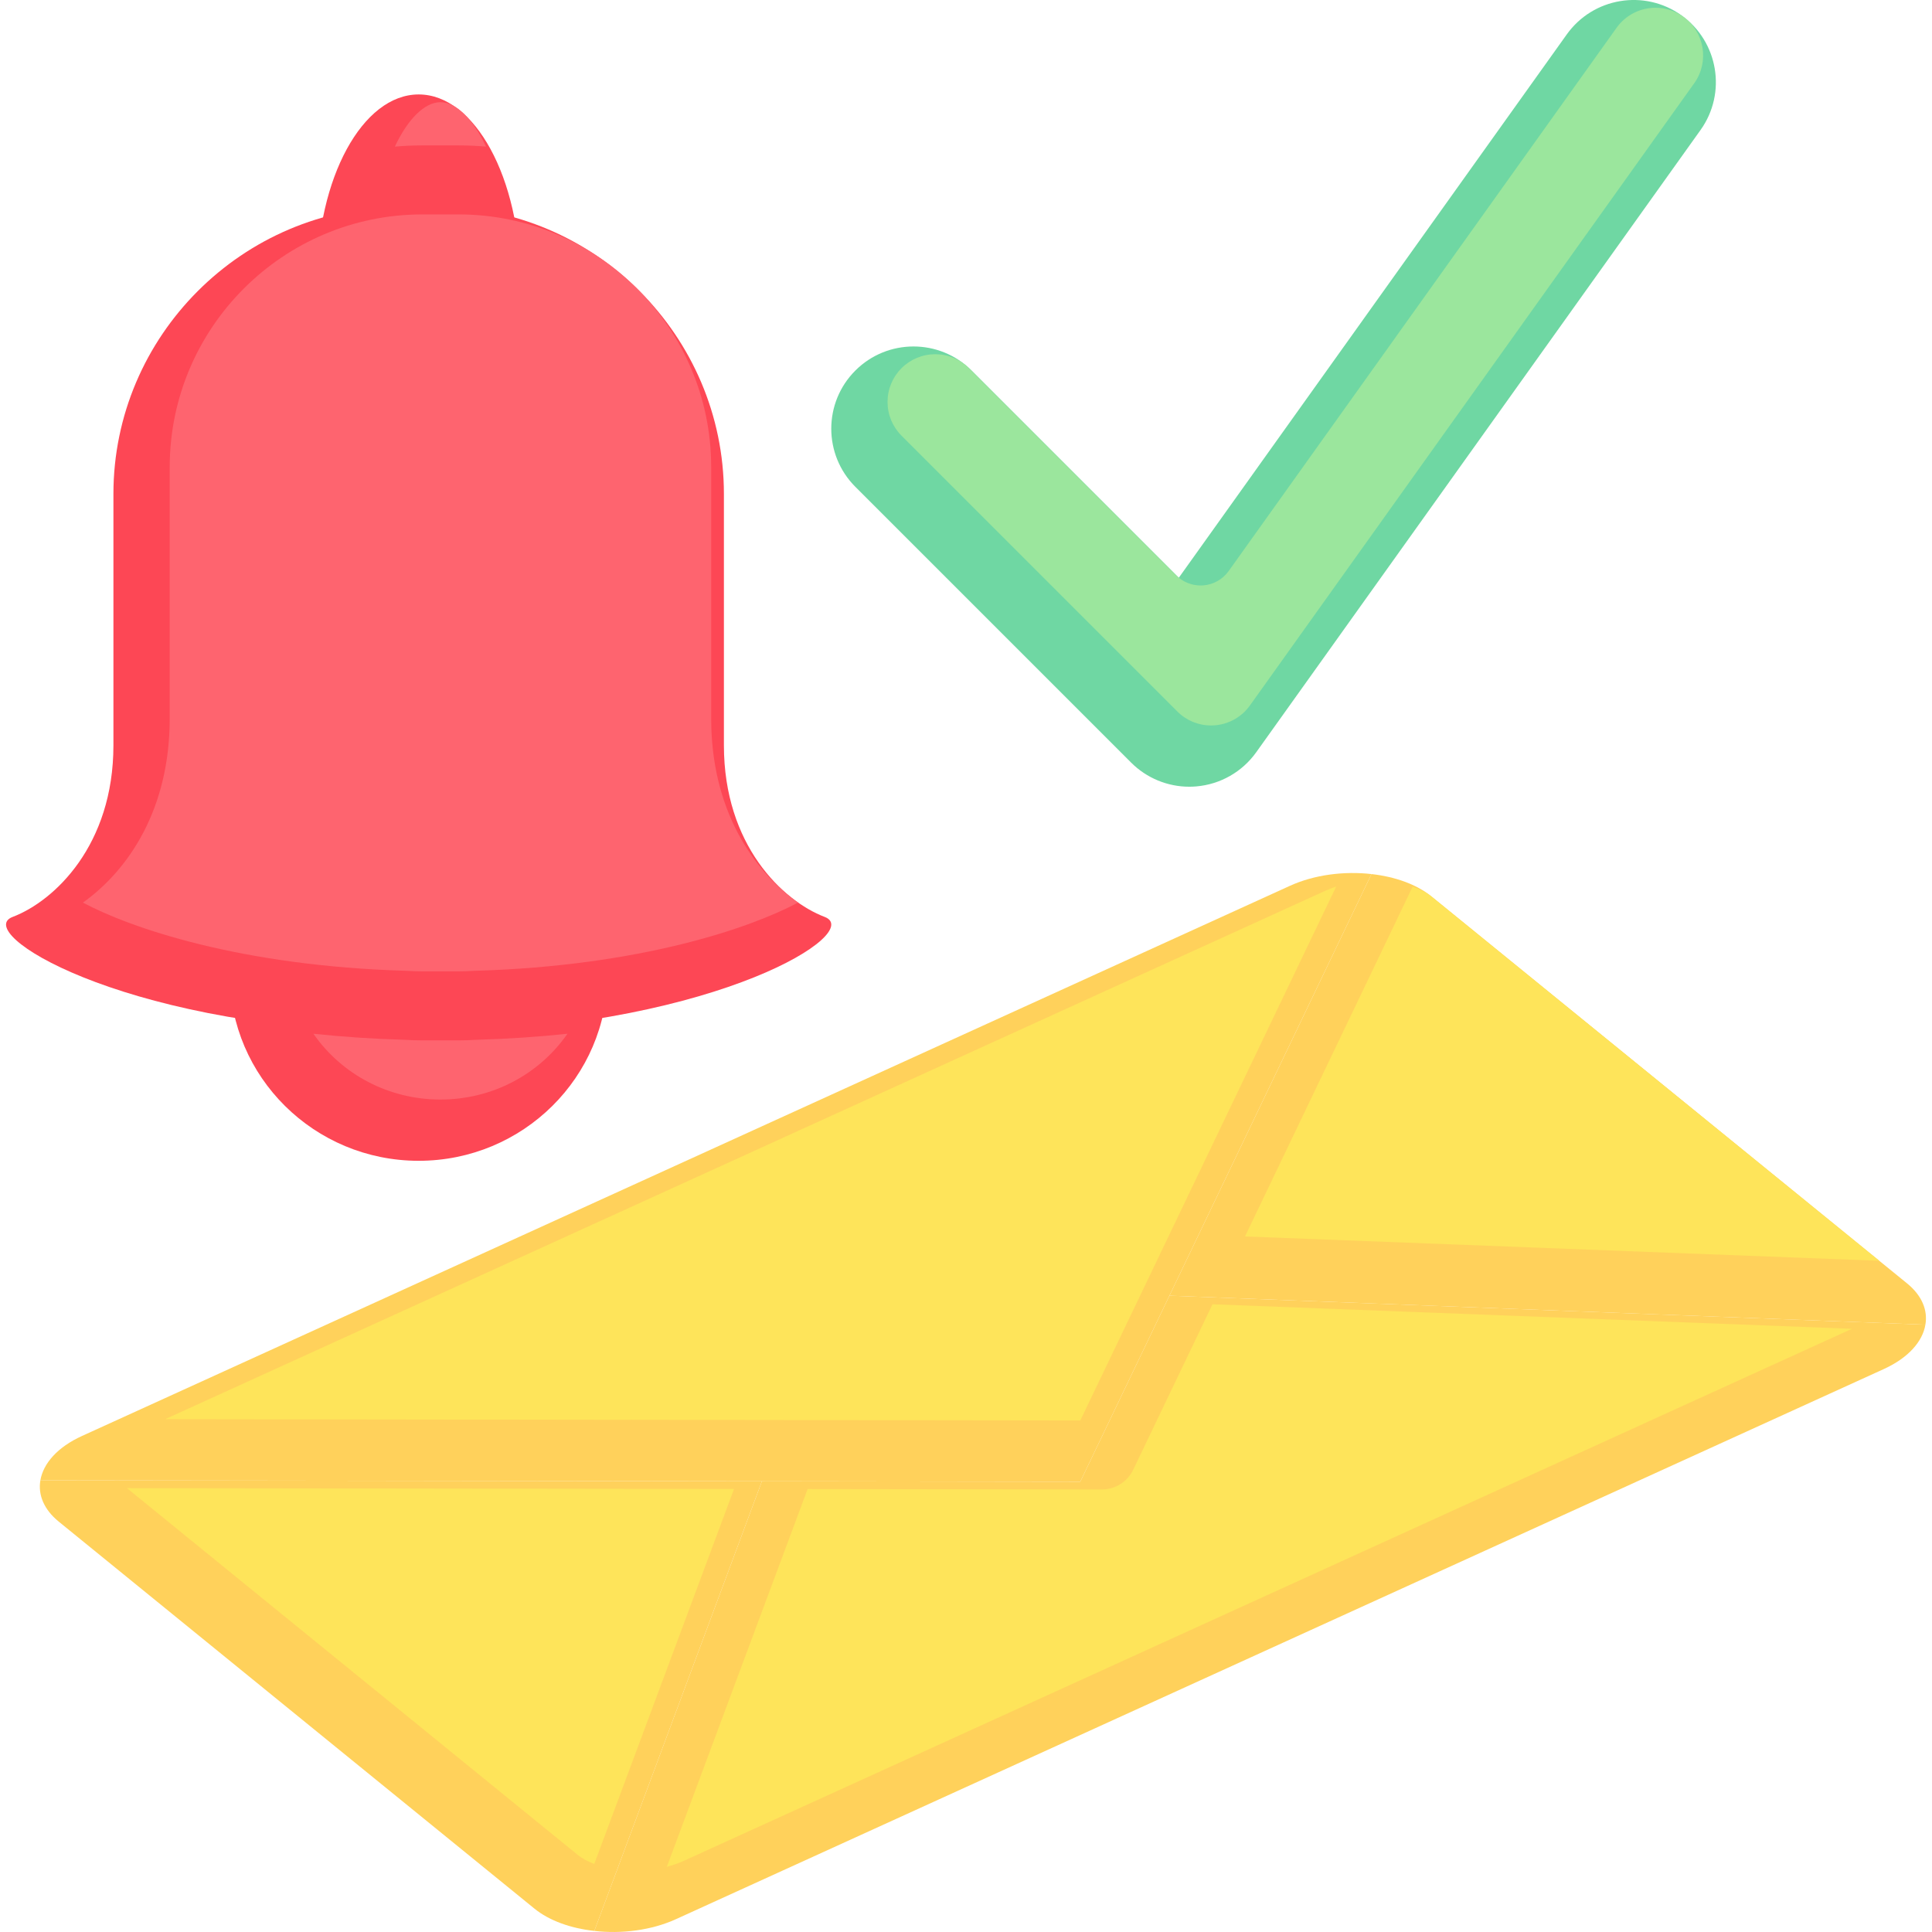 <svg enable-background="new 0 0 512 512" height="512" viewBox="0 0 512 512" width="512" xmlns="http://www.w3.org/2000/svg" xmlns:xlink="http://www.w3.org/1999/xlink"><linearGradient id="lg1"><stop offset="0" stop-color="#fd4755"/><stop offset="1" stop-color="#ffd15b"/></linearGradient><linearGradient id="SVGID_1_" gradientUnits="userSpaceOnUse" x1="77.873" x2="445.658" xlink:href="#lg1" y1="50.596" y2="418.38"/><linearGradient id="SVGID_2_" gradientUnits="userSpaceOnUse" x1="78.045" x2="445.604" xlink:href="#lg1" y1="51.393" y2="418.951"/><g id="Backup" display="none"><g display="inline"><g><g id="XMLID_32_"><g fill="#ffd15b"><path d="m361.772 232.016-52.708 109.988-23.26 48.529-83.049-.115-188.223-.254c.748-4.388 4.464-8.655 10.844-11.559l315.12-143.522c6.377-2.907 14.15-3.873 21.276-3.067z"/><path d="m377.411 237.849 124.085 100.948c3.905 3.18 5.431 7.012 4.78 10.771l-197.211-7.564 52.708-109.988c6.1.68 11.733 2.653 15.638 5.833z"/><path d="m309.065 342.004 197.211 7.564c-.722 4.395-4.458 8.664-10.833 11.569l-315.12 143.521c-6.38 2.907-14.167 3.884-21.284 3.062l43.718-117.302 83.049.115z"/><path d="m202.756 390.418-43.717 117.302c-6.119-.677-11.725-2.65-15.629-5.827l-124.086-100.95c-3.905-3.178-5.431-7.024-4.791-10.779z"/></g><g style="fill:none;stroke:#000;stroke-width:8;stroke-linecap:round;stroke-linejoin:round;stroke-miterlimit:10"><path d="m361.772 232.016c6.101.68 11.734 2.653 15.639 5.833l124.085 100.948c3.905 3.18 5.431 7.012 4.78 10.771-.722 4.395-4.458 8.664-10.833 11.569l-315.12 143.521c-6.38 2.907-14.167 3.884-21.284 3.062-6.119-.677-11.725-2.65-15.629-5.827l-124.086-100.95c-3.905-3.178-5.431-7.024-4.791-10.779.748-4.388 4.464-8.655 10.844-11.559l315.12-143.522c6.376-2.907 14.149-3.873 21.275-3.067z"/><path d="m14.52 390.169.014-.005 188.222.254 83.049.115 23.26-48.529 52.707-109.988.016-.01"/><path d="m506.295 349.574-.019-.006-197.211-7.564"/><path d="m159.034 507.735.005-.015 43.717-117.302"/></g></g></g><g style="fill:#fd4755;stroke:#000;stroke-width:8;stroke-linecap:round;stroke-linejoin:round;stroke-miterlimit:10"><path d="m139.759 77.43c0 26.946-11.884 48.794-26.542 48.794-14.66 0-26.543-21.848-26.543-48.794 0-26.945 11.883-48.792 26.543-48.792 14.658 0 26.542 21.847 26.542 48.792z"/><ellipse cx="113.216" cy="258.025" rx="49.289" ry="48.792"/><path d="m219.127 243.195c-10.931-4.163-26.282-18.738-26.282-44.761v-65.577c0-41.218-33.725-74.943-74.945-74.943h-9.367c-41.221 0-74.944 33.725-74.944 74.943v65.577c0 26.023-15.355 40.598-26.286 44.761-10.474 3.989 27.37 28.049 96.763 30.04 1.476.088 2.966.145 4.468.145h9.367c1.501 0 2.988-.057 4.468-.145 69.39-1.991 107.236-26.051 96.758-30.04z"/></g><g><path d="m314.252 209.232c-5.662 0-11.124-2.243-15.165-6.283l-71.952-71.95c-8.375-8.376-8.375-21.958 0-30.333 8.377-8.376 21.957-8.376 30.334 0l54.047 54.049 101.201-141.729c6.885-9.641 20.279-11.874 29.918-4.992 9.638 6.885 11.873 20.277 4.99 29.918l-115.917 162.335c-3.666 5.134-9.4 8.392-15.683 8.912-.591.049-1.186.073-1.773.073z" style="fill:#6fd7a3;stroke:#000;stroke-width:8;stroke-linecap:round;stroke-linejoin:round;stroke-miterlimit:10"/></g></g></g><g id="Main" display="none"><g display="inline"><g><g id="XMLID_97_"><g fill="#ffd15b"><path d="m361.772 232.016-52.708 109.988-23.26 48.529-83.049-.115-188.223-.254c.748-4.388 4.464-8.655 10.844-11.559l315.12-143.522c6.377-2.907 14.15-3.873 21.276-3.067z"/><path d="m377.411 237.849 124.085 100.948c3.905 3.18 5.431 7.012 4.78 10.771l-197.211-7.564 52.708-109.988c6.1.68 11.733 2.653 15.638 5.833z"/><path d="m309.065 342.004 197.211 7.564c-.722 4.395-4.458 8.664-10.833 11.569l-315.12 143.521c-6.38 2.907-14.167 3.884-21.284 3.062l43.718-117.302 83.049.115z"/><path d="m202.756 390.418-43.717 117.302c-6.119-.677-11.725-2.65-15.629-5.827l-124.086-100.95c-3.905-3.178-5.431-7.024-4.791-10.779z"/></g><g style="fill:none;stroke:#000;stroke-width:8;stroke-linecap:round;stroke-linejoin:round;stroke-miterlimit:10"><path d="m361.772 232.016c6.101.68 11.734 2.653 15.639 5.833l124.085 100.948c3.905 3.18 5.431 7.012 4.78 10.771-.722 4.395-4.458 8.664-10.833 11.569l-315.12 143.521c-6.38 2.907-14.167 3.884-21.284 3.062-6.119-.677-11.725-2.65-15.629-5.827l-124.086-100.95c-3.905-3.178-5.431-7.024-4.791-10.779.748-4.388 4.464-8.655 10.844-11.559l315.12-143.522c6.376-2.907 14.149-3.873 21.275-3.067z"/><path d="m14.52 390.169.014-.005 188.222.254 83.049.115 23.26-48.529 52.707-109.988.016-.01"/><path d="m506.295 349.574-.019-.006-197.211-7.564"/><path d="m159.034 507.735.005-.015 43.717-117.302"/></g></g></g><g style="fill:#fd4755;stroke:#000;stroke-width:8;stroke-linecap:round;stroke-linejoin:round;stroke-miterlimit:10"><path d="m139.759 77.43c0 26.946-11.884 48.794-26.542 48.794-14.66 0-26.543-21.848-26.543-48.794 0-26.945 11.883-48.792 26.543-48.792 14.658 0 26.542 21.847 26.542 48.792z"/><ellipse cx="113.216" cy="258.025" rx="49.289" ry="48.792"/><path d="m219.127 243.195c-10.931-4.163-26.282-18.738-26.282-44.761v-65.577c0-41.218-33.725-74.943-74.945-74.943h-9.367c-41.221 0-74.944 33.725-74.944 74.943v65.577c0 26.023-15.355 40.598-26.286 44.761-10.474 3.989 27.37 28.049 96.763 30.04 1.476.088 2.966.145 4.468.145h9.367c1.501 0 2.988-.057 4.468-.145 69.39-1.991 107.236-26.051 96.758-30.04z"/></g><g><path d="m314.252 209.232c-5.662 0-11.124-2.243-15.165-6.283l-71.952-71.95c-8.375-8.376-8.375-21.958 0-30.333 8.377-8.376 21.957-8.376 30.334 0l54.047 54.049 101.201-141.729c6.885-9.641 20.279-11.874 29.918-4.992 9.638 6.885 11.873 20.277 4.99 29.918l-115.917 162.335c-3.666 5.134-9.4 8.392-15.683 8.912-.591.049-1.186.073-1.773.073z" style="fill:#6fd7a3;stroke:#000;stroke-width:8;stroke-linecap:round;stroke-linejoin:round;stroke-miterlimit:10"/></g></g></g><g id="Light_Green" display="none"><g display="inline" fill="#0e2a47"><path d="m362.222 228.041c-.088-.01-.178-.013-.266-.022-.003 0-.007-.001-.01-.001-1.663-.178-3.361-.275-5.058-.275-6.499 0-12.74 1.28-18.048 3.7l-315.119 143.522c-7.185 3.27-11.912 8.413-13.051 14.154-.018.067-.028.137-.043.205-.01.056-.025.111-.035.167-.918 5.381 1.287 10.55 6.209 14.555l124.085 100.949c4.303 3.5 10.508 5.861 17.471 6.667.136.023.271.038.406.047 1.705.189 3.45.291 5.195.291 6.477 0 12.709-1.28 18.023-3.701l315.121-143.521c7.37-3.358 12.153-8.666 13.116-14.526.01-.058.014-.114.023-.172.009-.071.024-.142.029-.212.763-5.236-1.439-10.256-6.25-14.173l-124.083-100.948c-4.341-3.535-10.634-5.916-17.715-6.706zm-343.325 166.129 178.102.242-40.568 108.852c-4.26-.84-7.924-2.381-10.497-4.474l-124.085-100.949c-1.106-.901-2.297-2.146-2.952-3.671zm264.391-7.641-262.14-.356c1.47-1.478 3.476-2.83 5.887-3.927l315.122-143.523c3.854-1.757 8.559-2.782 13.377-2.946zm-77.756 7.895 80.268.109h.005c1.539 0 2.942-.883 3.607-2.271l22.122-46.16 188.37 7.225c-1.485 1.568-3.571 3.01-6.118 4.171l-315.122 143.521c-4.02 1.831-8.962 2.863-13.964 2.964zm109.769-56.184 48.797-101.822c4.391.83 8.163 2.395 10.789 4.534l124.083 100.946c1.063.866 2.204 2.049 2.87 3.497z"/><path d="m31.257 265.277c7.55 2.588 17.852 5.493 30.891 7.808 6.561 21.794 26.966 37.732 51.068 37.732s44.506-15.938 51.067-37.731c13.04-2.314 23.342-5.221 30.892-7.808 6.567-2.251 28.107-10.275 29.59-19.042.5-2.954-1.154-5.615-4.213-6.78-8.199-3.123-23.706-15.715-23.706-41.023v-65.577c0-35.28-23.266-65.224-55.259-75.308-4.457-19.471-15.335-32.911-28.371-32.911s-23.915 13.441-28.372 32.912c-31.99 10.087-55.254 40.029-55.254 75.308v65.577c0 25.307-15.509 37.9-23.71 41.023-3.059 1.165-4.712 3.826-4.212 6.779 1.483 8.767 23.023 16.791 29.589 19.041zm6.333-132.42c0-39.118 31.826-70.943 70.944-70.943h9.367c39.119 0 70.945 31.825 70.945 70.943v65.577c0 27.906 16.115 42.666 26.986 47.707-6.54 6.394-39.458 21.543-93.577 23.096-.041.001-.082.003-.123.005-1.558.093-2.942.138-4.231.138h-9.367c-1.293 0-2.677-.045-4.23-.138-.041-.002-.082-.004-.123-.005-54.114-1.553-87.033-16.7-93.579-23.095 10.829-5.005 26.988-19.767 26.988-47.708zm75.626-100.219c8.206 0 15.552 9.258 19.495 22.689-4.801-.916-9.748-1.414-14.811-1.414h-9.367c-5.064 0-10.012.499-14.814 1.414 3.945-13.431 11.291-22.689 19.497-22.689zm0 270.179c-19.087 0-35.443-11.745-42.098-28.307 9.666 1.365 20.585 2.368 32.771 2.72 1.688.1 3.208.148 4.644.148h9.367c1.432 0 2.951-.049 4.644-.147 12.185-.353 23.103-1.354 32.768-2.72-6.654 16.561-23.009 28.306-42.096 28.306z"/></g><g display="inline"><path d="m296.259 205.778c4.808 4.807 11.198 7.455 17.993 7.455.708 0 1.417-.03 2.103-.087 7.469-.618 14.251-4.472 18.608-10.574l115.917-162.336c8.151-11.418 5.495-27.342-5.921-35.498-4.342-3.1-9.449-4.738-14.769-4.738-8.212 0-15.961 3.985-20.729 10.662l-98.456 137.886-50.708-50.709c-4.808-4.807-11.198-7.454-17.996-7.454s-13.188 2.647-17.995 7.454c-4.807 4.806-7.454 11.196-7.454 17.994s2.647 13.188 7.453 17.996zm-41.618-102.283 54.047 54.049c.832.832 1.988 1.258 3.159 1.158 1.172-.097 2.242-.705 2.925-1.662l101.2-141.729c3.269-4.578 8.585-7.311 14.218-7.311 3.643 0 7.143 1.124 10.119 3.249 7.828 5.591 9.648 16.51 4.06 24.339l-115.917 162.334c-2.987 4.184-7.637 6.826-12.764 7.25-.469.04-.953.06-1.437.06-4.658 0-9.04-1.815-12.336-5.112l-71.952-71.95c-3.295-3.296-5.11-7.678-5.11-12.339s1.815-9.042 5.11-12.337c3.296-3.295 7.678-5.111 12.339-5.111s9.043 1.817 12.339 5.112z" fill="#69e781"/></g></g><g id="Light_Blue" display="none"><g display="inline" fill="#00f9ff"><path d="m362.222 228.041c-.088-.01-.178-.013-.266-.022-.003 0-.007-.001-.01-.001-1.663-.178-3.361-.275-5.058-.275-6.499 0-12.74 1.28-18.048 3.7l-315.119 143.522c-7.185 3.27-11.912 8.413-13.051 14.154-.018.067-.028.137-.043.205-.01.056-.025.111-.035.167-.918 5.381 1.287 10.55 6.209 14.555l124.085 100.949c4.303 3.5 10.508 5.861 17.471 6.667.136.023.271.038.406.047 1.705.189 3.45.291 5.195.291 6.477 0 12.709-1.28 18.023-3.701l315.121-143.521c7.37-3.358 12.153-8.666 13.116-14.526.01-.058.014-.114.023-.172.009-.071.024-.142.029-.212.763-5.236-1.439-10.256-6.25-14.173l-124.083-100.948c-4.341-3.535-10.634-5.916-17.715-6.706zm-343.325 166.129 178.102.242-40.568 108.852c-4.26-.84-7.924-2.381-10.497-4.474l-124.085-100.949c-1.106-.901-2.297-2.146-2.952-3.671zm264.391-7.641-262.14-.356c1.47-1.478 3.476-2.83 5.887-3.927l315.122-143.523c3.854-1.757 8.559-2.782 13.377-2.946zm-77.756 7.895 80.268.109h.005c1.539 0 2.942-.883 3.607-2.271l22.122-46.16 188.37 7.225c-1.485 1.568-3.571 3.01-6.118 4.171l-315.122 143.521c-4.02 1.831-8.962 2.863-13.964 2.964zm109.769-56.184 48.797-101.822c4.391.83 8.163 2.395 10.789 4.534l124.083 100.946c1.063.866 2.204 2.049 2.87 3.497z"/><path d="m31.257 265.277c7.55 2.588 17.852 5.493 30.891 7.808 6.561 21.794 26.966 37.732 51.068 37.732s44.506-15.938 51.067-37.731c13.04-2.314 23.342-5.221 30.892-7.808 6.567-2.251 28.107-10.275 29.59-19.042.5-2.954-1.154-5.615-4.213-6.78-8.199-3.123-23.706-15.715-23.706-41.023v-65.577c0-35.28-23.266-65.224-55.259-75.308-4.457-19.471-15.335-32.911-28.371-32.911s-23.915 13.441-28.372 32.912c-31.99 10.087-55.254 40.029-55.254 75.308v65.577c0 25.307-15.509 37.9-23.71 41.023-3.059 1.165-4.712 3.826-4.212 6.779 1.483 8.767 23.023 16.791 29.589 19.041zm6.333-132.42c0-39.118 31.826-70.943 70.944-70.943h9.367c39.119 0 70.945 31.825 70.945 70.943v65.577c0 27.906 16.115 42.666 26.986 47.707-6.54 6.394-39.458 21.543-93.577 23.096-.041.001-.082.003-.123.005-1.558.093-2.942.138-4.231.138h-9.367c-1.293 0-2.677-.045-4.23-.138-.041-.002-.082-.004-.123-.005-54.114-1.553-87.033-16.7-93.579-23.095 10.829-5.005 26.988-19.767 26.988-47.708zm75.626-100.219c8.206 0 15.552 9.258 19.495 22.689-4.801-.916-9.748-1.414-14.811-1.414h-9.367c-5.064 0-10.012.499-14.814 1.414 3.945-13.431 11.291-22.689 19.497-22.689zm0 270.179c-19.087 0-35.443-11.745-42.098-28.307 9.666 1.365 20.585 2.368 32.771 2.72 1.688.1 3.208.148 4.644.148h9.367c1.432 0 2.951-.049 4.644-.147 12.185-.353 23.103-1.354 32.768-2.72-6.654 16.561-23.009 28.306-42.096 28.306z"/></g><g display="inline"><path d="m296.259 205.778c4.808 4.807 11.198 7.455 17.993 7.455.708 0 1.417-.03 2.103-.087 7.469-.618 14.251-4.472 18.608-10.574l115.917-162.336c8.151-11.418 5.495-27.342-5.921-35.498-4.342-3.1-9.449-4.738-14.769-4.738-8.212 0-15.961 3.985-20.729 10.662l-98.456 137.886-50.708-50.709c-4.808-4.807-11.198-7.454-17.996-7.454s-13.188 2.647-17.995 7.454c-4.807 4.806-7.454 11.196-7.454 17.994s2.647 13.188 7.453 17.996zm-41.618-102.283 54.047 54.049c.832.832 1.988 1.258 3.159 1.158 1.172-.097 2.242-.705 2.925-1.662l101.2-141.729c3.269-4.578 8.585-7.311 14.218-7.311 3.643 0 7.143 1.124 10.119 3.249 7.828 5.591 9.648 16.51 4.06 24.339l-115.917 162.334c-2.987 4.184-7.637 6.826-12.764 7.25-.469.04-.953.06-1.437.06-4.658 0-9.04-1.815-12.336-5.112l-71.952-71.95c-3.295-3.296-5.11-7.678-5.11-12.339s1.815-9.042 5.11-12.337c3.296-3.295 7.678-5.111 12.339-5.111s9.043 1.817 12.339 5.112z" fill="#09176b"/></g></g><g id="Shadow" display="none"><g display="inline"><g><g id="XMLID_161_"><g fill="#ffd15b"><path d="m361.772 232.016-52.708 109.988-23.26 48.529-83.049-.115-188.223-.254c.748-4.388 4.464-8.655 10.844-11.559l315.12-143.522c6.377-2.907 14.15-3.873 21.276-3.067z"/><path d="m377.411 237.849 124.085 100.948c3.905 3.18 5.431 7.012 4.78 10.771l-197.211-7.564 52.708-109.988c6.1.68 11.733 2.653 15.638 5.833z"/><path d="m309.065 342.004 197.211 7.564c-.722 4.395-4.458 8.664-10.833 11.569l-315.12 143.521c-6.38 2.907-14.167 3.884-21.284 3.062l43.718-117.302 83.049.115z"/><path d="m202.756 390.418-43.717 117.302c-6.119-.677-11.725-2.65-15.629-5.827l-124.086-100.95c-3.905-3.178-5.431-7.024-4.791-10.779z"/></g></g></g><g fill="#fd4755"><path d="m139.759 77.43c0 26.946-11.884 48.794-26.542 48.794-14.66 0-26.543-21.848-26.543-48.794 0-26.945 11.883-48.792 26.543-48.792 14.658 0 26.542 21.847 26.542 48.792z"/><ellipse cx="113.216" cy="258.025" rx="49.289" ry="48.792"/><path d="m219.127 243.195c-10.931-4.163-26.282-18.738-26.282-44.761v-65.577c0-41.218-33.725-74.943-74.945-74.943h-9.367c-41.221 0-74.944 33.725-74.944 74.943v65.577c0 26.023-15.355 40.598-26.286 44.761-10.474 3.989 27.37 28.049 96.763 30.04 1.476.088 2.966.145 4.468.145h9.367c1.501 0 2.988-.057 4.468-.145 69.39-1.991 107.236-26.051 96.758-30.04z"/></g><g><path d="m314.252 209.232c-5.662 0-11.124-2.243-15.165-6.283l-71.952-71.95c-8.375-8.376-8.375-21.958 0-30.333 8.377-8.376 21.957-8.376 30.334 0l54.047 54.049 101.201-141.729c6.885-9.641 20.279-11.874 29.918-4.992 9.638 6.885 11.873 20.277 4.99 29.918l-115.917 162.335c-3.666 5.134-9.4 8.392-15.683 8.912-.591.049-1.186.073-1.773.073z" fill="#6fd7a3"/></g></g></g><g id="Base" display="none"><g fill="#fee45a"><path d="m47.076 374.22 302.835-137.927c.833-.38 1.723-.721 2.656-1.02l-66.744 139.272z" display="inline"/><path d="m328.782 326.556 43.732-91.254c1.982.673 3.663 1.542 4.897 2.547l116.84 95.054z" display="inline"/><path d="m214.684 392.448 76.791.104c3.456 0 6.642-2.007 8.129-5.112l20.702-43.197 166.824 6.398-304.857 138.847c-1.317.6-2.77 1.102-4.313 1.495z" display="inline"/><path d="m159.026 490.247c-1.704-.637-3.158-1.424-4.256-2.316l-117.662-95.725 158.376.216z" display="inline"/></g><path d="m107.005 42.25c3.349-7.153 7.756-11.593 11.893-11.593 4.136 0 8.542 4.44 11.892 11.592-2.409-.21-4.816-.316-7.207-.316h-9.367c-2.392 0-4.8.106-7.211.317z" display="inline" fill="#fe646f"/><path d="m118.898 290.837c-13.495 0-25.73-6.521-33.14-17.165 7.674.813 15.575 1.341 23.595 1.574 1.762.103 3.354.152 4.863.152h9.367c1.499 0 3.09-.05 4.861-.151 8.023-.234 15.923-.762 23.592-1.574-7.41 10.644-19.644 17.164-33.138 17.164z" display="inline" fill="#fe646f"/><path d="m114.216 257.398c-1.194 0-2.48-.042-3.932-.129l-.303-.013c-43.302-1.242-72.108-11.245-84.349-17.792 11.928-8.513 22.639-24.411 22.639-48.012v-65.577c0-36.361 29.583-65.943 65.944-65.943h9.367c36.362 0 65.945 29.582 65.945 65.943v65.577c0 23.58 10.716 39.483 22.646 48.008-12.233 6.547-41.042 16.554-84.381 17.797l-.211.008c-1.521.091-2.809.133-3.999.133z" display="inline" fill="#fe646f"/><path d="m319.934 193.252c-3.323 0-6.449-1.295-8.801-3.647l-71.952-71.95c-2.351-2.351-3.646-5.478-3.646-8.803s1.294-6.451 3.646-8.801c2.352-2.352 5.478-3.646 8.803-3.646s6.452 1.295 8.804 3.646l54.046 54.049c1.677 1.676 3.994 2.637 6.356 2.637.254 0 .51-.011.766-.033 2.626-.218 5.025-1.581 6.566-3.737l101.201-141.731c2.333-3.266 6.127-5.216 10.149-5.216 2.595 0 5.09.802 7.214 2.318 5.583 3.988 6.883 11.778 2.896 17.365l-115.918 162.333c-2.131 2.985-5.451 4.871-9.107 5.173-.339.029-.681.043-1.023.043z" display="inline" fill="#9be69d"/></g><g id="Flat"><g><g><g><g id="XMLID_225_"><g fill="#ffd15b"><path d="m363.451 231.635-53.544 111.734-23.629 49.3-84.367-.117-191.21-.258c.76-4.458 4.535-8.793 11.016-11.742l320.122-145.801c6.476-2.953 14.373-3.935 21.612-3.116z"/><path d="m379.338 237.561 126.054 102.551c3.967 3.229 5.518 7.123 4.856 10.942l-200.341-7.685 53.544-111.734c6.198.691 11.921 2.696 15.887 5.926z"/><path d="m309.907 343.369 200.341 7.685c-.734 4.464-4.529 8.802-11.005 11.753l-320.121 145.798c-6.481 2.953-14.392 3.945-21.622 3.109l44.412-119.163 84.367.117z"/><path d="m201.911 392.552-44.411 119.163c-6.216-.688-11.911-2.692-15.877-5.919l-126.056-102.552c-3.967-3.229-5.517-7.136-4.866-10.95z"/></g></g></g><g fill="#fd4755"><path d="m137.914 74.596c0 27.374-12.072 49.568-26.964 49.568-14.893 0-26.964-22.194-26.964-49.568 0-27.373 12.072-49.567 26.964-49.567 14.891 0 26.964 22.194 26.964 49.567z"/><ellipse cx="110.949" cy="258.058" rx="50.071" ry="49.566"/><path d="m218.542 242.992c-11.104-4.229-26.699-19.035-26.699-45.472v-66.618c0-41.873-34.26-76.133-76.134-76.133h-9.516c-41.875 0-76.134 34.26-76.134 76.133v66.618c0 26.437-15.599 41.242-26.704 45.472-10.64 4.052 27.805 28.495 98.299 30.516 1.499.09 3.013.146 4.539.146h9.516c1.525 0 3.036-.057 4.539-.146 70.491-2.022 108.939-26.464 98.294-30.516z"/></g><g><path d="m315.177 208.49c-5.752 0-11.301-2.279-15.406-6.383l-73.094-73.092c-8.509-8.51-8.509-22.307 0-30.814 8.51-8.509 22.305-8.509 30.816 0l54.905 54.906 102.806-143.979c6.995-9.794 20.602-12.062 30.393-5.071 9.791 6.994 12.061 20.599 5.069 30.393l-117.757 164.912c-3.724 5.216-9.549 8.525-15.932 9.053-.6.051-1.204.075-1.8.075z" fill="#6fd7a3"/></g></g><g fill="#fee45a"><path d="m43.76 376.097 307.642-140.117c.846-.386 1.75-.732 2.698-1.036l-67.803 141.483z"/><path d="m329.938 327.676 44.426-92.703c2.014.684 3.721 1.566 4.975 2.587l118.695 96.563z"/><path d="m214.028 394.614 78.009.106c3.51 0 6.747-2.039 8.258-5.194l21.03-43.883 169.472 6.5-309.694 141.051c-1.338.609-2.814 1.119-4.381 1.519z"/><path d="m157.487 493.965c-1.731-.646-3.208-1.446-4.324-2.353l-119.529-97.244 160.891.219z"/></g><path d="m104.641 38.857c3.402-7.267 7.879-11.777 12.081-11.777s8.678 4.51 12.081 11.776c-2.448-.214-4.893-.322-7.322-.322h-9.515c-2.431.001-4.877.109-7.325.323z" fill="#fe646f"/><path d="m116.722 291.39c-13.709 0-26.138-6.624-33.666-17.438 7.796.827 15.822 1.362 23.97 1.6 1.79.104 3.407.154 4.94.154h9.515c1.523 0 3.139-.05 4.938-.153 8.15-.238 16.176-.773 23.967-1.6-7.528 10.814-19.956 17.437-33.664 17.437z" fill="#fe646f"/><path d="m111.965 257.421c-1.213 0-2.52-.043-3.994-.131l-.308-.014c-43.989-1.262-73.252-11.423-85.688-18.074 12.118-8.648 22.999-24.798 22.999-48.773v-66.618c0-36.938 30.052-66.99 66.991-66.99h9.515c36.939 0 66.992 30.052 66.992 66.99v66.618c0 23.954 10.886 40.11 23.006 48.77-12.427 6.651-41.693 16.816-85.721 18.079l-.214.009c-1.545.092-2.853.135-4.063.135h-9.515z" fill="#fe646f"/><path d="m320.948 192.256c-3.375 0-6.551-1.316-8.941-3.705l-73.094-73.092c-2.388-2.389-3.704-5.564-3.704-8.943 0-3.377 1.315-6.553 3.703-8.941 2.389-2.389 5.565-3.704 8.943-3.704s6.554 1.315 8.944 3.704l54.904 54.907c1.704 1.703 4.057 2.679 6.457 2.679.258 0 .519-.011.778-.034 2.668-.221 5.104-1.605 6.67-3.796l102.809-143.98c2.37-3.318 6.224-5.299 10.311-5.299 2.637 0 5.171.814 7.329 2.354 5.672 4.052 6.992 11.965 2.941 17.641l-117.758 164.911c-2.166 3.033-5.538 4.948-9.251 5.255-.345.029-.693.043-1.041.043z" fill="#9be69d"/></g></g><g id="Line" display="none"><g style="display:inline;fill:none;stroke:#000;stroke-width:8;stroke-linecap:round;stroke-linejoin:round;stroke-miterlimit:10"><path d="m361.772 232.016c6.101.68 11.734 2.653 15.639 5.833l124.085 100.948c3.905 3.18 5.431 7.012 4.78 10.771-.722 4.395-4.458 8.664-10.833 11.569l-315.12 143.521c-6.38 2.907-14.167 3.884-21.284 3.062-6.119-.677-11.725-2.65-15.629-5.827l-124.086-100.95c-3.905-3.178-5.431-7.024-4.791-10.779.748-4.388 4.464-8.655 10.844-11.559l315.12-143.522c6.376-2.907 14.149-3.873 21.275-3.067z"/><path d="m14.52 390.169.014-.005 188.222.254 83.049.115 23.26-48.529 52.707-109.988.016-.01"/><path d="m506.295 349.574-.019-.006-197.211-7.564"/><path d="m159.034 507.735.005-.015 43.717-117.302"/></g></g><g id="Blue" display="none"><g display="inline"><g fill="#9bc9ff"><path d="m27.035 382.246c-2.411 1.097-4.417 2.449-5.887 3.927l262.14.356 72.246-150.753c-4.818.164-9.523 1.189-13.377 2.946z"/><path d="m498.97 341.898-124.083-100.946c-2.626-2.139-6.397-3.704-10.789-4.534l-48.797 101.822 186.539 7.155c-.666-1.448-1.806-2.63-2.87-3.497z"/><path d="m493.785 357.497c2.547-1.161 4.633-2.603 6.118-4.171l-188.37-7.225-22.122 46.16c-.665 1.389-2.068 2.271-3.607 2.271-.002 0-.003 0-.005 0l-80.268-.109-40.831 109.559c5.002-.101 9.944-1.133 13.964-2.964z"/><path d="m156.431 503.264 40.568-108.852-178.102-.242c.655 1.525 1.846 2.771 2.952 3.671l124.085 100.949c2.573 2.093 6.237 3.634 10.497 4.474z"/></g><path d="m108.534 53.914h9.367c5.063 0 10.01.498 14.811 1.414-3.943-13.431-11.289-22.689-19.495-22.689-8.207 0-15.553 9.259-19.496 22.69 4.801-.917 9.749-1.415 14.813-1.415z" fill="#57a4ff"/><path d="m122.545 277.231c-1.693.099-3.212.147-4.644.147h-9.367c-1.436 0-2.956-.049-4.644-.148-12.186-.352-23.106-1.354-32.771-2.72 6.654 16.562 23.01 28.307 42.098 28.307 19.087 0 35.442-11.745 42.096-28.306-9.665 1.366-20.584 2.368-32.768 2.72z" fill="#57a4ff"/><path d="m10.602 246.142c6.546 6.395 39.465 21.542 93.579 23.095.041.001.082.003.123.005 1.553.093 2.937.138 4.23.138h9.367c1.289 0 2.673-.045 4.231-.138.041-.002.082-.004.123-.005 54.12-1.553 87.038-16.702 93.577-23.096-10.871-5.042-26.986-19.801-26.986-47.707v-65.577c0-39.118-31.826-70.943-70.945-70.943h-9.367c-39.119 0-70.944 31.825-70.944 70.943v65.577c0 27.941-16.159 42.703-26.988 47.708z" fill="#57a4ff"/><path d="m224.853 115.832c0 4.661 1.815 9.043 5.11 12.339l71.952 71.95c3.297 3.296 7.678 5.112 12.336 5.112.484 0 .967-.02 1.437-.06 5.126-.424 9.776-3.067 12.764-7.25l115.918-162.336c5.588-7.829 3.768-18.748-4.06-24.339-2.977-2.124-6.477-3.248-10.12-3.248-5.634 0-10.949 2.733-14.219 7.311l-101.2 141.729c-.684.957-1.753 1.565-2.925 1.662-1.17.101-2.327-.326-3.159-1.158l-54.047-54.049c-3.296-3.295-7.678-5.111-12.339-5.111s-9.043 1.815-12.339 5.111c-3.294 3.295-5.109 7.676-5.109 12.337z" fill="#9bc9ff"/></g></g><g id="Hilight" display="none"><g display="inline"><g fill="#0e2a47"><path d="m19.413 386.332c-2.489 1.132-4.56 2.528-6.077 4.054l270.605.368 74.579-155.622c-4.974.169-9.831 1.228-13.809 3.042z"/><path d="m506.589 344.682-128.091-104.207c-2.711-2.208-6.604-3.823-11.137-4.68l-50.373 105.111 192.563 7.387c-.687-1.496-1.864-2.717-2.962-3.611z"/><path d="m501.236 360.784c2.629-1.199 4.782-2.687 6.315-4.306l-194.453-7.458-22.836 47.65c-.687 1.434-2.135 2.346-3.723 2.346-.002 0-.004 0-.006 0l-82.86-.113-42.15 113.097c5.164-.104 10.266-1.169 14.415-3.06z"/><path d="m152.987 511.258 41.878-112.366-183.854-.25c.676 1.574 1.905 2.859 3.048 3.789l128.092 104.209c2.657 2.16 6.439 3.751 10.836 4.618z"/><path d="m103.544 47.396h9.669c5.227 0 10.333.514 15.289 1.459-4.071-13.865-11.654-23.422-20.125-23.422-8.472 0-16.055 9.558-20.126 23.422 4.957-.944 10.064-1.459 15.293-1.459z"/></g><path d="m118.007 277.926c-1.747.103-3.316.152-4.794.152h-9.669c-1.482 0-3.051-.05-4.794-.153-12.58-.362-23.853-1.397-33.83-2.808 6.869 17.097 23.753 29.222 43.457 29.222 19.703 0 36.587-12.125 43.456-29.221-9.977 1.41-21.248 2.445-33.826 2.808z" fill="#69e781"/><path d="m2.449 245.833c6.757 6.601 40.739 22.238 96.601 23.84.043.001.085.003.127.005 1.604.096 3.032.143 4.367.143h9.669c1.331 0 2.759-.047 4.367-.143.043-.002.085-.004.127-.005 55.867-1.603 89.849-17.242 96.6-23.842-11.223-5.204-27.857-20.44-27.857-49.248v-67.694c0-40.381-32.854-73.234-73.236-73.234h-9.669c-40.382 0-73.235 32.853-73.235 73.234v67.694c-.001 28.844-16.682 44.083-27.861 49.25z" fill="#69e781"/><path d="m223.619 111.314c0 4.812 1.873 9.335 5.275 12.737l74.275 74.273c3.403 3.403 7.927 5.277 12.735 5.277.499 0 .998-.021 1.482-.062 5.292-.438 10.093-3.166 13.176-7.485l119.663-167.575c5.77-8.082 3.89-19.353-4.19-25.125-3.074-2.194-6.686-3.354-10.447-3.354-5.815 0-11.303 2.821-14.678 7.547l-104.469 146.306c-.706.988-1.81 1.616-3.02 1.716-1.208.104-2.402-.336-3.261-1.195l-55.793-55.794c-3.401-3.402-7.926-5.276-12.737-5.276s-9.335 1.874-12.737 5.276c-3.401 3.4-5.274 7.923-5.274 12.734z" fill="#69e781"/></g></g><g id="Glyph" display="none"><g display="inline"><path d="m19.413 386.332c-2.489 1.132-4.56 2.528-6.077 4.054l270.605.368 74.579-155.622c-4.974.169-9.831 1.228-13.809 3.042z"/><path d="m506.589 344.682-128.091-104.207c-2.711-2.208-6.604-3.823-11.137-4.68l-50.373 105.111 192.563 7.387c-.687-1.496-1.864-2.717-2.962-3.611z"/><path d="m501.236 360.784c2.629-1.199 4.782-2.687 6.315-4.306l-194.453-7.458-22.836 47.65c-.687 1.434-2.135 2.346-3.723 2.346-.002 0-.004 0-.006 0l-82.86-.113-42.15 113.097c5.164-.104 10.266-1.169 14.415-3.06z"/><path d="m152.987 511.258 41.878-112.366-183.854-.25c.676 1.574 1.905 2.859 3.048 3.789l128.092 104.209c2.657 2.16 6.439 3.751 10.836 4.618z"/><path d="m103.544 47.396h9.669c5.227 0 10.333.514 15.289 1.459-4.071-13.865-11.654-23.422-20.125-23.422-8.472 0-16.055 9.558-20.126 23.422 4.957-.944 10.064-1.459 15.293-1.459z"/><path d="m118.007 277.926c-1.747.103-3.316.152-4.794.152h-9.669c-1.482 0-3.051-.05-4.794-.153-12.58-.362-23.853-1.397-33.83-2.808 6.869 17.097 23.753 29.222 43.457 29.222 19.703 0 36.587-12.125 43.456-29.221-9.977 1.41-21.248 2.445-33.826 2.808z"/><path d="m2.449 245.833c6.757 6.601 40.739 22.238 96.601 23.84.043.001.085.003.127.005 1.604.096 3.032.143 4.367.143h9.669c1.331 0 2.759-.047 4.367-.143.043-.002.085-.004.127-.005 55.867-1.603 89.849-17.242 96.6-23.842-11.223-5.204-27.857-20.44-27.857-49.248v-67.694c0-40.381-32.854-73.234-73.236-73.234h-9.669c-40.382 0-73.235 32.853-73.235 73.234v67.694c-.001 28.844-16.682 44.083-27.861 49.25z"/><path d="m223.619 111.314c0 4.812 1.873 9.335 5.275 12.737l74.275 74.273c3.403 3.403 7.927 5.277 12.735 5.277.499 0 .998-.021 1.482-.062 5.292-.438 10.093-3.166 13.176-7.485l119.663-167.575c5.77-8.082 3.89-19.353-4.19-25.125-3.074-2.194-6.686-3.354-10.447-3.354-5.815 0-11.303 2.821-14.678 7.547l-104.469 146.306c-.706.988-1.81 1.616-3.02 1.716-1.208.104-2.402-.336-3.261-1.195l-55.793-55.794c-3.401-3.402-7.926-5.276-12.737-5.276s-9.335 1.874-12.737 5.276c-3.401 3.4-5.274 7.923-5.274 12.734z"/></g></g><g id="Glyph_Gradient" display="none"><path d="m344.712 238.174c3.978-1.814 8.835-2.872 13.809-3.042l-74.579 155.622-270.605-.368c1.518-1.525 3.588-2.922 6.077-4.054zm161.877 106.508-128.091-104.207c-2.711-2.208-6.604-3.823-11.137-4.68l-50.373 105.111 192.563 7.387c-.687-1.496-1.864-2.717-2.962-3.611zm-5.353 16.102c2.629-1.199 4.782-2.687 6.315-4.306l-194.453-7.458-22.836 47.65c-.687 1.434-2.135 2.346-3.723 2.346-.002 0-.004 0-.006 0l-82.86-.113-42.15 113.097c5.164-.104 10.266-1.169 14.415-3.06zm-348.249 150.474 41.878-112.366-183.854-.25c.676 1.574 1.905 2.859 3.048 3.789l128.092 104.209c2.657 2.16 6.439 3.751 10.836 4.618zm-49.443-463.862h9.669c5.227 0 10.333.514 15.289 1.459-4.071-13.865-11.654-23.422-20.125-23.422-8.472 0-16.055 9.558-20.126 23.422 4.957-.944 10.064-1.459 15.293-1.459zm14.463 230.53c-1.747.103-3.316.152-4.794.152h-9.669c-1.482 0-3.051-.05-4.794-.153-12.58-.362-23.853-1.397-33.83-2.808 6.869 17.097 23.753 29.222 43.457 29.222 19.703 0 36.587-12.125 43.456-29.221-9.977 1.41-21.248 2.445-33.826 2.808zm-115.558-32.093c6.757 6.601 40.739 22.238 96.601 23.84.043.001.085.003.127.005 1.604.096 3.032.143 4.367.143h9.669c1.331 0 2.759-.047 4.367-.143.043-.002.085-.004.127-.005 55.867-1.603 89.849-17.242 96.6-23.842-11.223-5.204-27.857-20.44-27.857-49.248v-67.694c0-40.381-32.854-73.234-73.236-73.234h-9.669c-40.382 0-73.235 32.853-73.235 73.234v67.694c-.001 28.844-16.682 44.083-27.861 49.25zm221.17-134.519c0 4.812 1.873 9.335 5.275 12.737l74.275 74.273c3.403 3.403 7.927 5.277 12.735 5.277.499 0 .998-.021 1.482-.062 5.292-.438 10.093-3.166 13.176-7.485l119.663-167.575c5.77-8.082 3.89-19.353-4.19-25.125-3.074-2.194-6.686-3.354-10.447-3.354-5.815 0-11.303 2.821-14.678 7.547l-104.469 146.306c-.706.988-1.81 1.616-3.02 1.716-1.208.104-2.402-.336-3.261-1.195l-55.793-55.794c-3.401-3.402-7.926-5.276-12.737-5.276s-9.335 1.874-12.737 5.276c-3.401 3.4-5.274 7.923-5.274 12.734z" display="inline" fill="url(#SVGID_1_)"/></g><g id="Outline" display="none"><path d="m362.222 228.041c-.088-.01-.178-.013-.266-.022-.003 0-.007-.001-.01-.001-1.663-.178-3.361-.275-5.058-.275-6.499 0-12.74 1.28-18.048 3.7l-315.119 143.522c-7.185 3.27-11.912 8.413-13.051 14.154-.018.067-.028.137-.043.205-.01.056-.025.111-.035.167-.918 5.381 1.287 10.55 6.209 14.555l124.085 100.949c4.303 3.5 10.508 5.861 17.471 6.667.136.023.271.038.406.047 1.705.189 3.45.291 5.195.291 6.477 0 12.709-1.28 18.023-3.701l315.121-143.521c7.37-3.358 12.153-8.666 13.116-14.526.01-.058.014-.114.023-.172.009-.071.024-.142.029-.212.763-5.236-1.439-10.256-6.25-14.173l-124.083-100.948c-4.341-3.535-10.634-5.916-17.715-6.706zm-343.325 166.129 178.102.242-40.568 108.852c-4.26-.84-7.924-2.381-10.497-4.474l-124.085-100.949c-1.106-.901-2.297-2.146-2.952-3.671zm264.391-7.641-262.14-.356c1.47-1.478 3.476-2.83 5.887-3.927l315.122-143.523c3.854-1.757 8.559-2.782 13.377-2.946zm-77.756 7.895 80.268.109h.005c1.539 0 2.942-.883 3.607-2.271l22.122-46.16 188.37 7.225c-1.485 1.568-3.571 3.01-6.118 4.171l-315.122 143.521c-4.02 1.831-8.962 2.863-13.964 2.964zm109.769-56.184 48.797-101.822c4.391.83 8.163 2.395 10.789 4.534l124.083 100.946c1.063.866 2.204 2.049 2.87 3.497z" display="inline"/><path d="m31.257 265.277c7.55 2.588 17.852 5.493 30.891 7.808 6.561 21.794 26.966 37.732 51.068 37.732s44.506-15.938 51.067-37.731c13.04-2.314 23.342-5.221 30.892-7.808 6.567-2.251 28.107-10.275 29.59-19.042.5-2.954-1.154-5.615-4.213-6.78-8.199-3.123-23.706-15.715-23.706-41.023v-65.577c0-35.28-23.266-65.224-55.259-75.308-4.457-19.471-15.335-32.911-28.371-32.911s-23.915 13.441-28.372 32.912c-31.99 10.087-55.254 40.029-55.254 75.308v65.577c0 25.307-15.509 37.9-23.71 41.023-3.059 1.165-4.712 3.826-4.212 6.779 1.483 8.767 23.023 16.791 29.589 19.041zm6.333-132.42c0-39.118 31.826-70.943 70.944-70.943h9.367c39.119 0 70.945 31.825 70.945 70.943v65.577c0 27.906 16.115 42.666 26.986 47.707-6.54 6.394-39.458 21.543-93.577 23.096-.041.001-.082.003-.123.005-1.558.093-2.942.138-4.231.138h-9.367c-1.293 0-2.677-.045-4.23-.138-.041-.002-.082-.004-.123-.005-54.114-1.553-87.033-16.7-93.579-23.095 10.829-5.005 26.988-19.767 26.988-47.708zm75.626-100.219c8.206 0 15.552 9.258 19.495 22.689-4.801-.916-9.748-1.414-14.811-1.414h-9.367c-5.064 0-10.012.499-14.814 1.414 3.945-13.431 11.291-22.689 19.497-22.689zm0 270.179c-19.087 0-35.443-11.745-42.098-28.307 9.666 1.365 20.585 2.368 32.771 2.72 1.688.1 3.208.148 4.644.148h9.367c1.432 0 2.951-.049 4.644-.147 12.185-.353 23.103-1.354 32.768-2.72-6.654 16.561-23.009 28.306-42.096 28.306z" display="inline"/><path d="m296.259 205.778c4.808 4.807 11.198 7.455 17.993 7.455.708 0 1.417-.03 2.103-.087 7.469-.618 14.251-4.472 18.608-10.574l115.917-162.336c8.151-11.418 5.495-27.342-5.921-35.498-4.342-3.1-9.449-4.738-14.769-4.738-8.212 0-15.961 3.985-20.729 10.662l-98.456 137.886-50.708-50.709c-4.808-4.807-11.198-7.454-17.996-7.454s-13.188 2.647-17.995 7.454c-4.807 4.806-7.454 11.196-7.454 17.994s2.647 13.188 7.453 17.996zm-41.618-102.283 54.047 54.049c.832.832 1.988 1.258 3.159 1.158 1.172-.097 2.242-.705 2.925-1.662l101.2-141.729c3.269-4.578 8.585-7.311 14.218-7.311 3.643 0 7.143 1.124 10.119 3.249 7.828 5.591 9.648 16.51 4.06 24.339l-115.917 162.334c-2.987 4.184-7.637 6.826-12.764 7.25-.469.04-.953.06-1.437.06-4.658 0-9.04-1.815-12.336-5.112l-71.952-71.95c-3.295-3.296-5.11-7.678-5.11-12.339s1.815-9.042 5.11-12.337c3.296-3.295 7.678-5.111 12.339-5.111s9.043 1.817 12.339 5.112z" display="inline"/></g><g id="Outline_Blue" display="none" fill="#09176b"><path d="m362.222 228.041c-.088-.01-.178-.013-.266-.022-.003 0-.007-.001-.01-.001-1.663-.178-3.361-.275-5.058-.275-6.499 0-12.74 1.28-18.048 3.7l-315.119 143.522c-7.185 3.27-11.912 8.413-13.051 14.154-.018.067-.028.137-.043.205-.01.056-.025.111-.035.167-.918 5.381 1.287 10.55 6.209 14.555l124.085 100.949c4.303 3.5 10.508 5.861 17.471 6.667.136.023.271.038.406.047 1.705.189 3.45.291 5.195.291 6.477 0 12.709-1.28 18.023-3.701l315.121-143.521c7.37-3.358 12.153-8.666 13.116-14.526.01-.058.014-.114.023-.172.009-.071.024-.142.029-.212.763-5.236-1.439-10.256-6.25-14.173l-124.083-100.948c-4.341-3.535-10.634-5.916-17.715-6.706zm-343.325 166.129 178.102.242-40.568 108.852c-4.26-.84-7.924-2.381-10.497-4.474l-124.085-100.949c-1.106-.901-2.297-2.146-2.952-3.671zm264.391-7.641-262.14-.356c1.47-1.478 3.476-2.83 5.887-3.927l315.122-143.523c3.854-1.757 8.559-2.782 13.377-2.946zm-77.756 7.895 80.268.109h.005c1.539 0 2.942-.883 3.607-2.271l22.122-46.16 188.37 7.225c-1.485 1.568-3.571 3.01-6.118 4.171l-315.122 143.521c-4.02 1.831-8.962 2.863-13.964 2.964zm109.769-56.184 48.797-101.822c4.391.83 8.163 2.395 10.789 4.534l124.083 100.946c1.063.866 2.204 2.049 2.87 3.497z" display="inline"/><path d="m31.257 265.277c7.55 2.588 17.852 5.493 30.891 7.808 6.561 21.794 26.966 37.732 51.068 37.732s44.506-15.938 51.067-37.731c13.04-2.314 23.342-5.221 30.892-7.808 6.567-2.251 28.107-10.275 29.59-19.042.5-2.954-1.154-5.615-4.213-6.78-8.199-3.123-23.706-15.715-23.706-41.023v-65.577c0-35.28-23.266-65.224-55.259-75.308-4.457-19.471-15.335-32.911-28.371-32.911s-23.915 13.441-28.372 32.912c-31.99 10.087-55.254 40.029-55.254 75.308v65.577c0 25.307-15.509 37.9-23.71 41.023-3.059 1.165-4.712 3.826-4.212 6.779 1.483 8.767 23.023 16.791 29.589 19.041zm6.333-132.42c0-39.118 31.826-70.943 70.944-70.943h9.367c39.119 0 70.945 31.825 70.945 70.943v65.577c0 27.906 16.115 42.666 26.986 47.707-6.54 6.394-39.458 21.543-93.577 23.096-.041.001-.082.003-.123.005-1.558.093-2.942.138-4.231.138h-9.367c-1.293 0-2.677-.045-4.23-.138-.041-.002-.082-.004-.123-.005-54.114-1.553-87.033-16.7-93.579-23.095 10.829-5.005 26.988-19.767 26.988-47.708zm75.626-100.219c8.206 0 15.552 9.258 19.495 22.689-4.801-.916-9.748-1.414-14.811-1.414h-9.367c-5.064 0-10.012.499-14.814 1.414 3.945-13.431 11.291-22.689 19.497-22.689zm0 270.179c-19.087 0-35.443-11.745-42.098-28.307 9.666 1.365 20.585 2.368 32.771 2.72 1.688.1 3.208.148 4.644.148h9.367c1.432 0 2.951-.049 4.644-.147 12.185-.353 23.103-1.354 32.768-2.72-6.654 16.561-23.009 28.306-42.096 28.306z" display="inline"/><path d="m296.259 205.778c4.808 4.807 11.198 7.455 17.993 7.455.708 0 1.417-.03 2.103-.087 7.469-.618 14.251-4.472 18.608-10.574l115.917-162.336c8.151-11.418 5.495-27.342-5.921-35.498-4.342-3.1-9.449-4.738-14.769-4.738-8.212 0-15.961 3.985-20.729 10.662l-98.456 137.886-50.708-50.709c-4.808-4.807-11.198-7.454-17.996-7.454s-13.188 2.647-17.995 7.454c-4.807 4.806-7.454 11.196-7.454 17.994s2.647 13.188 7.453 17.996zm-41.618-102.283 54.047 54.049c.832.832 1.988 1.258 3.159 1.158 1.172-.097 2.242-.705 2.925-1.662l101.2-141.729c3.269-4.578 8.585-7.311 14.218-7.311 3.643 0 7.143 1.124 10.119 3.249 7.828 5.591 9.648 16.51 4.06 24.339l-115.917 162.334c-2.987 4.184-7.637 6.826-12.764 7.25-.469.04-.953.06-1.437.06-4.658 0-9.04-1.815-12.336-5.112l-71.952-71.95c-3.295-3.296-5.11-7.678-5.11-12.339s1.815-9.042 5.11-12.337c3.296-3.295 7.678-5.111 12.339-5.111s9.043 1.817 12.339 5.112z" display="inline"/></g><g id="Gradient" display="none"><path d="m362.222 228.041c-.088-.01-.178-.013-.266-.022-.003 0-.007-.001-.01-.001-1.663-.178-3.361-.275-5.058-.275-6.499 0-12.74 1.28-18.048 3.7l-315.119 143.522c-7.185 3.27-11.912 8.413-13.051 14.154-.018.067-.028.137-.043.205-.01.056-.025.111-.035.167-.918 5.381 1.287 10.55 6.209 14.555l124.085 100.949c4.303 3.5 10.508 5.861 17.471 6.667.136.023.271.038.406.047 1.705.189 3.45.291 5.195.291 6.477 0 12.709-1.28 18.023-3.701l315.121-143.521c7.37-3.358 12.153-8.666 13.116-14.526.01-.058.014-.114.023-.172.009-.071.024-.142.029-.212.763-5.236-1.439-10.256-6.25-14.173l-124.083-100.948c-4.341-3.535-10.634-5.916-17.715-6.706zm-343.325 166.129 178.102.242-40.568 108.852c-4.26-.84-7.924-2.381-10.497-4.474l-124.085-100.949c-1.106-.901-2.297-2.146-2.952-3.671zm264.391-7.641-262.14-.356c1.47-1.478 3.476-2.83 5.887-3.927l315.122-143.523c3.854-1.757 8.559-2.782 13.377-2.946zm-77.756 7.895 80.268.109h.005c1.539 0 2.942-.883 3.607-2.271l22.122-46.16 188.37 7.225c-1.485 1.568-3.571 3.01-6.118 4.171l-315.122 143.521c-4.02 1.831-8.962 2.863-13.964 2.964zm109.769-56.184 48.797-101.822c4.391.83 8.163 2.395 10.789 4.534l124.083 100.946c1.063.866 2.204 2.049 2.87 3.497zm-284.044-72.963c7.55 2.588 17.852 5.493 30.891 7.808 6.561 21.794 26.966 37.732 51.068 37.732s44.506-15.938 51.067-37.731c13.04-2.314 23.342-5.221 30.892-7.808 6.567-2.251 28.107-10.275 29.59-19.042.5-2.954-1.154-5.615-4.213-6.78-8.199-3.123-23.706-15.715-23.706-41.023v-65.577c0-35.28-23.266-65.224-55.259-75.308-4.457-19.471-15.335-32.911-28.371-32.911s-23.915 13.441-28.372 32.912c-31.99 10.087-55.254 40.029-55.254 75.308v65.577c0 25.307-15.509 37.9-23.71 41.023-3.059 1.165-4.712 3.826-4.212 6.779 1.483 8.767 23.023 16.791 29.589 19.041zm6.333-132.42c0-39.118 31.826-70.943 70.944-70.943h9.367c39.119 0 70.945 31.825 70.945 70.943v65.577c0 27.906 16.115 42.666 26.986 47.707-6.54 6.394-39.458 21.543-93.577 23.096-.041.001-.082.003-.123.005-1.558.093-2.942.138-4.231.138h-9.367c-1.293 0-2.677-.045-4.23-.138-.041-.002-.082-.004-.123-.005-54.114-1.553-87.033-16.7-93.579-23.095 10.829-5.005 26.988-19.767 26.988-47.708zm75.626-100.219c8.206 0 15.552 9.258 19.495 22.689-4.801-.916-9.748-1.414-14.811-1.414h-9.367c-5.064 0-10.012.499-14.814 1.414 3.945-13.431 11.291-22.689 19.497-22.689zm0 270.179c-19.087 0-35.443-11.745-42.098-28.307 9.666 1.365 20.585 2.368 32.771 2.72 1.688.1 3.208.148 4.644.148h9.367c1.432 0 2.951-.049 4.644-.147 12.185-.353 23.103-1.354 32.768-2.72-6.654 16.561-23.009 28.306-42.096 28.306zm183.043-97.039c4.808 4.807 11.198 7.455 17.993 7.455.708 0 1.417-.03 2.103-.087 7.469-.618 14.251-4.472 18.608-10.574l115.917-162.336c8.151-11.418 5.495-27.342-5.921-35.498-4.342-3.1-9.449-4.738-14.769-4.738-8.212 0-15.961 3.985-20.729 10.662l-98.456 137.886-50.708-50.709c-4.808-4.807-11.198-7.454-17.996-7.454s-13.188 2.647-17.995 7.454c-4.807 4.806-7.454 11.196-7.454 17.994s2.647 13.188 7.453 17.996zm-41.618-102.283 54.047 54.049c.832.832 1.988 1.258 3.159 1.158 1.172-.097 2.242-.705 2.925-1.662l101.2-141.729c3.269-4.578 8.585-7.311 14.218-7.311 3.643 0 7.143 1.124 10.119 3.249 7.828 5.591 9.648 16.51 4.06 24.339l-115.917 162.334c-2.987 4.184-7.637 6.826-12.764 7.25-.469.04-.953.06-1.437.06-4.658 0-9.04-1.815-12.336-5.112l-71.952-71.95c-3.295-3.296-5.11-7.678-5.11-12.339s1.815-9.042 5.11-12.337c3.296-3.295 7.678-5.111 12.339-5.111s9.043 1.817 12.339 5.112z" display="inline" fill="url(#SVGID_2_)"/></g></svg>